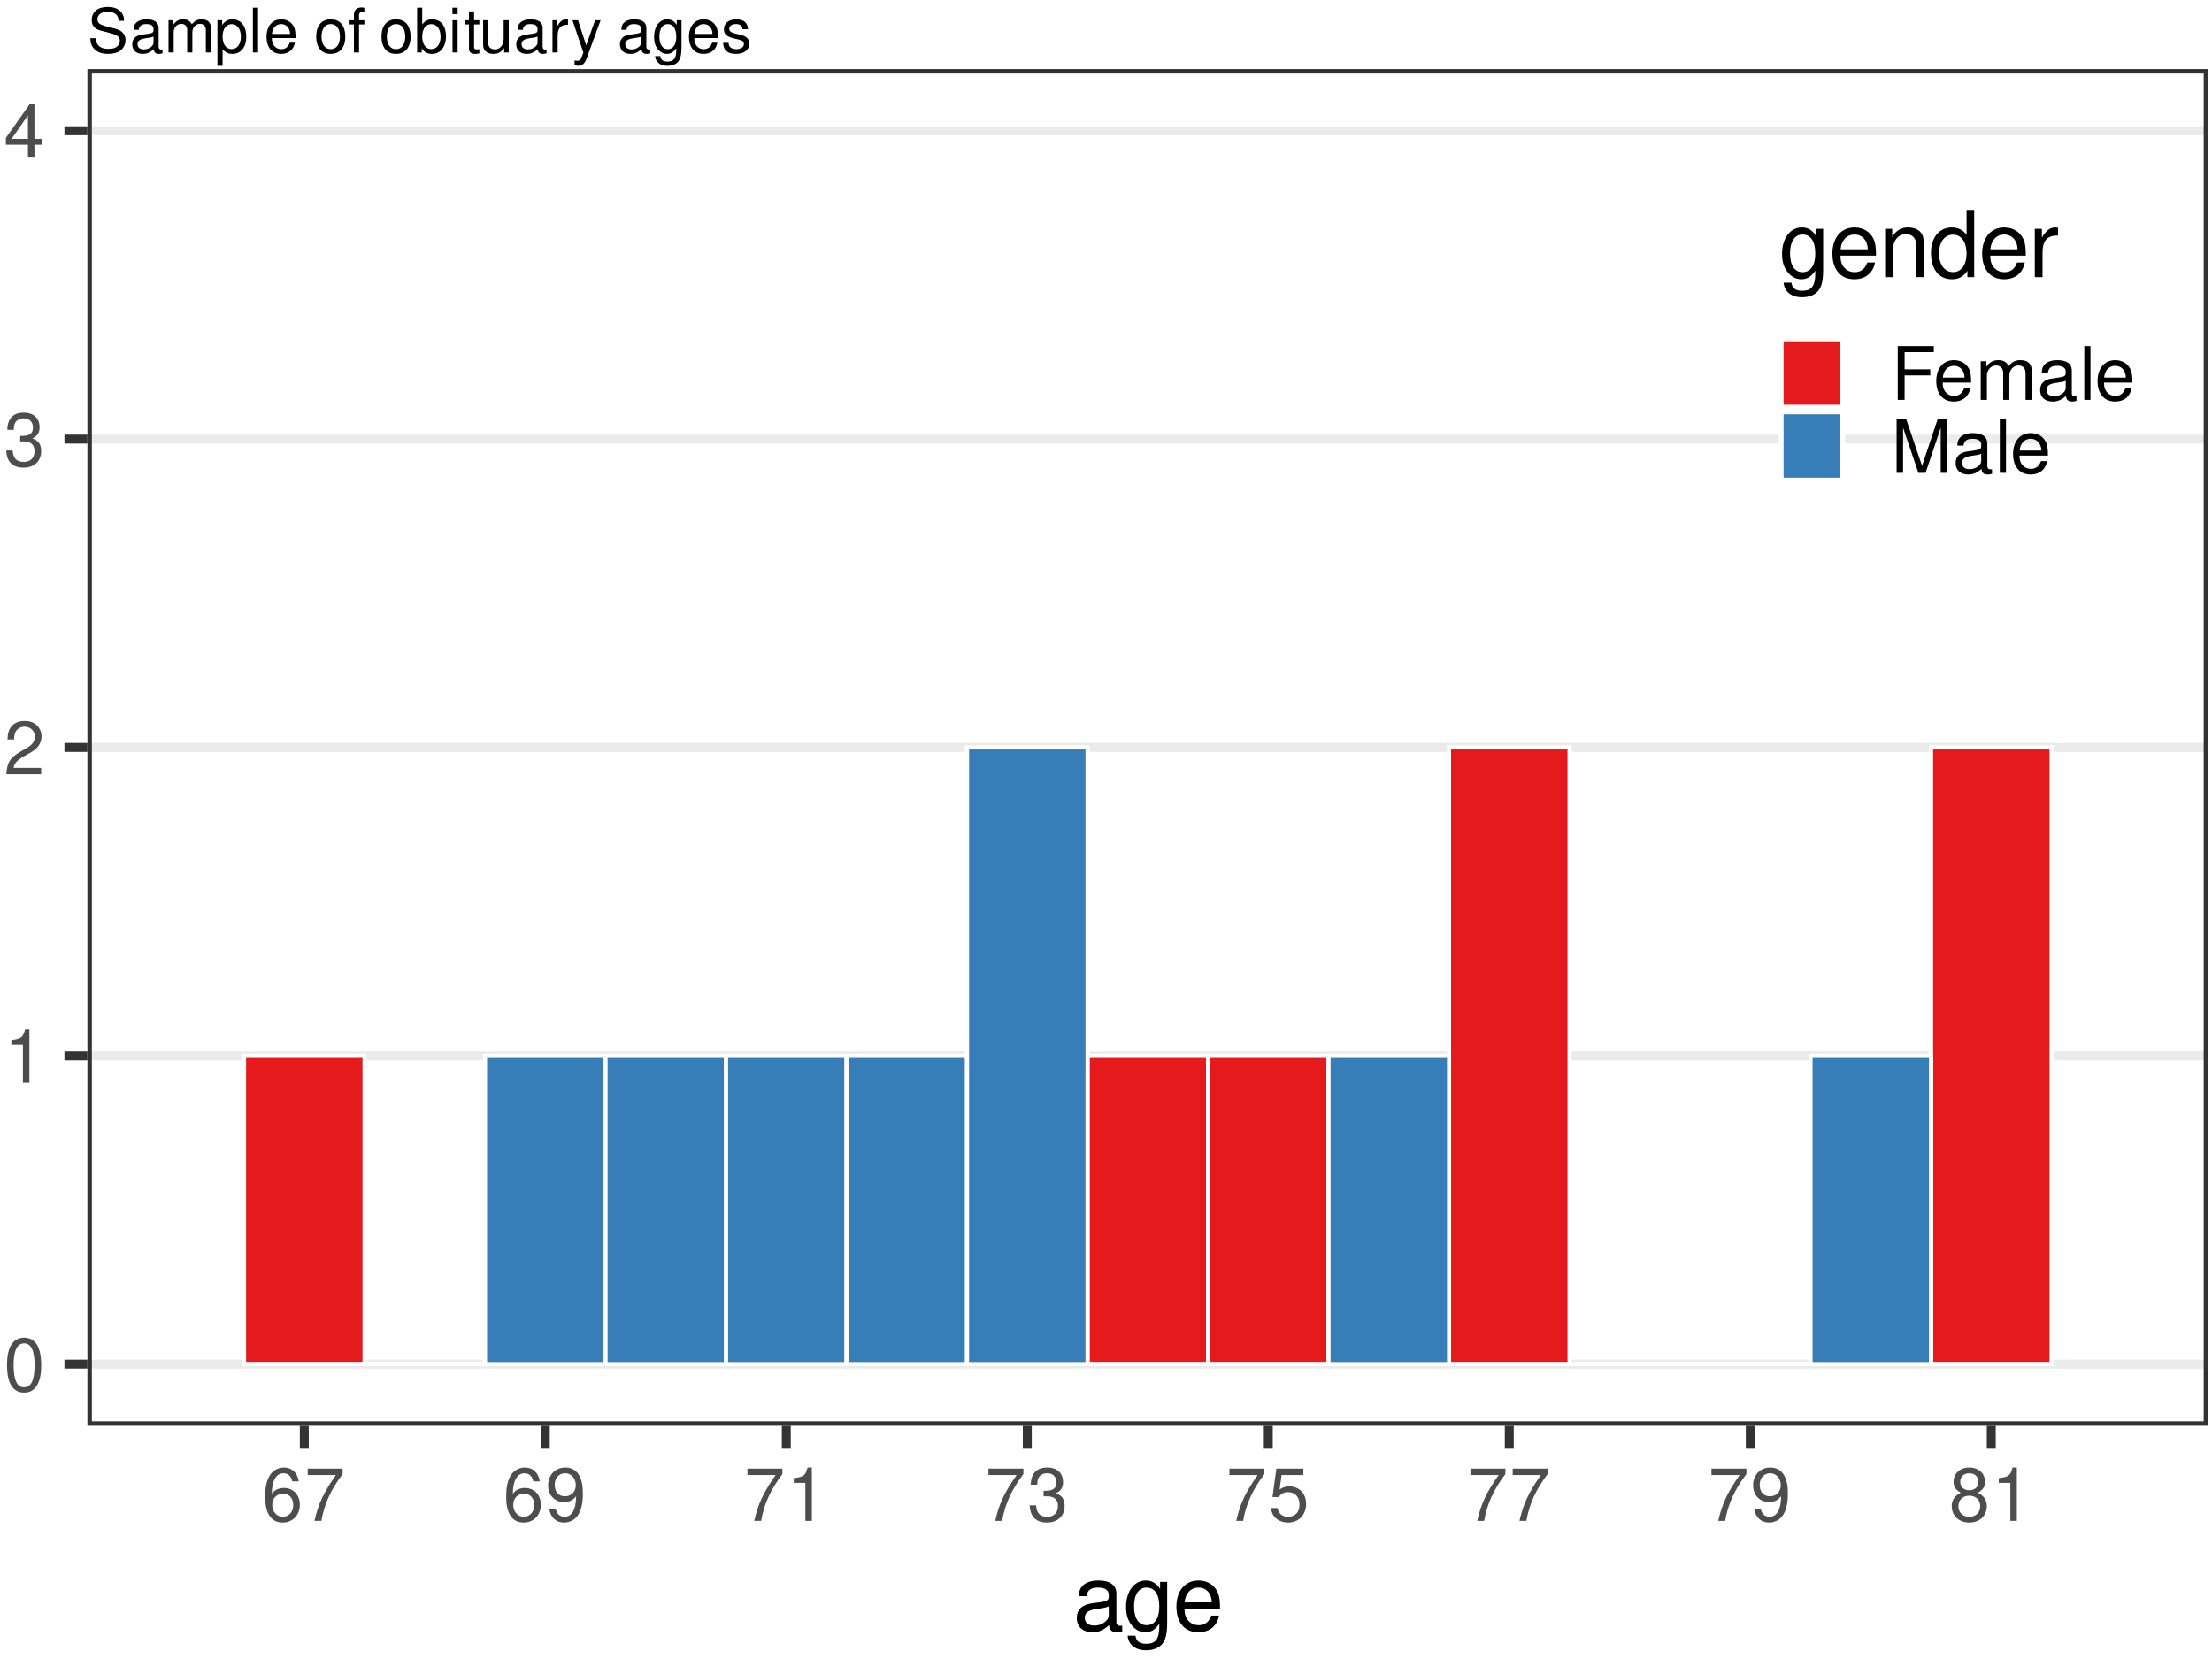 <?xml version="1.0" encoding="UTF-8"?>
<svg xmlns="http://www.w3.org/2000/svg" xmlns:xlink="http://www.w3.org/1999/xlink" width="576pt" height="432pt" viewBox="0 0 576 432" version="1.1">
<defs>
<g>
<symbol overflow="visible" id="glyph0-0">
<path style="stroke:none;" d=""/>
</symbol>
<symbol overflow="visible" id="glyph0-1">
<path style="stroke:none;" d="M 5.281 -13.891 C 4.016 -13.891 2.859 -13.312 2.156 -12.359 C 1.266 -11.141 0.828 -9.297 0.828 -6.719 C 0.828 -2.031 2.359 0.438 5.281 0.438 C 8.156 0.438 9.734 -2.031 9.734 -6.609 C 9.734 -9.297 9.312 -11.094 8.406 -12.359 C 7.703 -13.328 6.562 -13.891 5.281 -13.891 Z M 5.281 -12.391 C 7.109 -12.391 8 -10.516 8 -6.766 C 8 -2.797 7.125 -0.953 5.25 -0.953 C 3.453 -0.953 2.547 -2.875 2.547 -6.703 C 2.547 -10.516 3.453 -12.391 5.281 -12.391 Z M 5.281 -12.391 "/>
</symbol>
<symbol overflow="visible" id="glyph0-2">
<path style="stroke:none;" d="M 4.969 -9.891 L 4.969 0 L 6.656 0 L 6.656 -13.891 L 5.547 -13.891 C 4.953 -11.75 4.578 -11.469 1.953 -11.125 L 1.953 -9.891 Z M 4.969 -9.891 "/>
</symbol>
<symbol overflow="visible" id="glyph0-3">
<path style="stroke:none;" d="M 9.719 -1.672 L 2.547 -1.672 C 2.734 -2.828 3.344 -3.547 5.016 -4.578 L 6.938 -5.641 C 8.828 -6.703 9.812 -8.125 9.812 -9.828 C 9.812 -10.984 9.359 -12.062 8.547 -12.812 C 7.734 -13.531 6.734 -13.891 5.453 -13.891 C 3.719 -13.891 2.438 -13.266 1.688 -12.078 C 1.203 -11.344 1 -10.484 0.953 -9.078 L 2.656 -9.078 C 2.703 -10.031 2.828 -10.578 3.047 -11.047 C 3.5 -11.891 4.375 -12.406 5.391 -12.406 C 6.938 -12.406 8.078 -11.297 8.078 -9.797 C 8.078 -8.688 7.453 -7.719 6.234 -7.031 L 4.469 -5.984 C 1.625 -4.359 0.812 -3.047 0.656 -0.016 L 9.719 -0.016 Z M 9.719 -1.672 "/>
</symbol>
<symbol overflow="visible" id="glyph0-4">
<path style="stroke:none;" d="M 4.25 -6.391 L 5.172 -6.391 C 7.016 -6.391 7.984 -5.531 7.984 -3.859 C 7.984 -2.109 6.938 -1.062 5.188 -1.062 C 3.328 -1.062 2.422 -2 2.297 -4.031 L 0.609 -4.031 C 0.688 -2.922 0.891 -2.188 1.203 -1.578 C 1.922 -0.234 3.25 0.438 5.109 0.438 C 7.906 0.438 9.719 -1.25 9.719 -3.875 C 9.719 -5.641 9.047 -6.609 7.406 -7.188 C 8.688 -7.703 9.312 -8.656 9.312 -10.062 C 9.312 -12.438 7.766 -13.891 5.172 -13.891 C 2.422 -13.891 0.953 -12.344 0.906 -9.406 L 2.594 -9.406 C 2.609 -10.25 2.688 -10.734 2.906 -11.156 C 3.281 -11.938 4.125 -12.406 5.188 -12.406 C 6.688 -12.406 7.578 -11.5 7.578 -10 C 7.578 -9.031 7.234 -8.438 6.484 -8.109 C 6.031 -7.906 5.422 -7.828 4.25 -7.812 Z M 4.25 -6.391 "/>
</symbol>
<symbol overflow="visible" id="glyph0-5">
<path style="stroke:none;" d="M 6.281 -3.359 L 6.281 0 L 7.969 0 L 7.969 -3.359 L 9.984 -3.359 L 9.984 -4.875 L 7.969 -4.875 L 7.969 -13.891 L 6.719 -13.891 L 0.531 -5.141 L 0.531 -3.359 Z M 6.281 -4.875 L 2.016 -4.875 L 6.281 -11 Z M 6.281 -4.875 "/>
</symbol>
<symbol overflow="visible" id="glyph0-6">
<path style="stroke:none;" d="M 9.562 -10.281 C 9.234 -12.547 7.781 -13.891 5.703 -13.891 C 4.203 -13.891 2.859 -13.156 2.062 -11.906 C 1.188 -10.547 0.828 -8.859 0.828 -6.344 C 0.828 -4 1.156 -2.516 1.984 -1.281 C 2.703 -0.156 3.891 0.438 5.391 0.438 C 7.984 0.438 9.844 -1.5 9.844 -4.203 C 9.844 -6.766 8.125 -8.562 5.688 -8.562 C 4.344 -8.562 3.281 -8.062 2.547 -7.047 C 2.578 -10.484 3.656 -12.391 5.594 -12.391 C 6.781 -12.391 7.609 -11.625 7.875 -10.281 Z M 5.469 -7.062 C 7.109 -7.062 8.125 -5.922 8.125 -4.078 C 8.125 -2.328 6.969 -1.062 5.422 -1.062 C 3.844 -1.062 2.656 -2.375 2.656 -4.141 C 2.656 -5.875 3.797 -7.062 5.469 -7.062 Z M 5.469 -7.062 "/>
</symbol>
<symbol overflow="visible" id="glyph0-7">
<path style="stroke:none;" d="M 9.984 -13.609 L 0.891 -13.609 L 0.891 -11.938 L 8.234 -11.938 C 5 -7.312 3.672 -4.469 2.656 0 L 4.453 0 C 5.203 -4.359 6.906 -8.109 9.984 -12.188 Z M 9.984 -13.609 "/>
</symbol>
<symbol overflow="visible" id="glyph0-8">
<path style="stroke:none;" d="M 1.016 -3.172 C 1.344 -0.906 2.797 0.438 4.875 0.438 C 6.391 0.438 7.734 -0.281 8.547 -1.531 C 9.391 -2.906 9.781 -4.594 9.781 -7.109 C 9.781 -9.453 9.422 -10.922 8.625 -12.156 C 7.875 -13.281 6.688 -13.891 5.188 -13.891 C 2.594 -13.891 0.734 -11.938 0.734 -9.25 C 0.734 -6.703 2.453 -4.891 4.922 -4.891 C 6.203 -4.891 7.156 -5.359 8.031 -6.406 C 8 -2.953 6.938 -1.062 5 -1.062 C 3.797 -1.062 2.969 -1.828 2.703 -3.172 Z M 5.172 -12.406 C 6.734 -12.406 7.938 -11.078 7.938 -9.297 C 7.938 -7.578 6.781 -6.391 5.109 -6.391 C 3.469 -6.391 2.453 -7.547 2.453 -9.391 C 2.453 -11.141 3.594 -12.406 5.172 -12.406 Z M 5.172 -12.406 "/>
</symbol>
<symbol overflow="visible" id="glyph0-9">
<path style="stroke:none;" d="M 9.141 -13.609 L 2.109 -13.609 L 1.094 -6.203 L 2.656 -6.203 C 3.438 -7.141 4.094 -7.469 5.172 -7.469 C 6.984 -7.469 8.125 -6.219 8.125 -4.203 C 8.125 -2.25 6.984 -1.062 5.141 -1.062 C 3.672 -1.062 2.766 -1.812 2.359 -3.344 L 0.672 -3.344 C 0.906 -2.234 1.094 -1.688 1.5 -1.188 C 2.266 -0.156 3.656 0.438 5.188 0.438 C 7.938 0.438 9.844 -1.562 9.844 -4.438 C 9.844 -7.125 8.062 -8.969 5.453 -8.969 C 4.5 -8.969 3.719 -8.719 2.938 -8.141 L 3.469 -11.938 L 9.141 -11.938 Z M 9.141 -13.609 "/>
</symbol>
<symbol overflow="visible" id="glyph0-10">
<path style="stroke:none;" d="M 7.516 -7.312 C 8.922 -8.188 9.375 -8.875 9.375 -10.172 C 9.375 -12.359 7.703 -13.891 5.281 -13.891 C 2.875 -13.891 1.188 -12.359 1.188 -10.203 C 1.188 -8.875 1.625 -8.203 3.031 -7.312 C 1.484 -6.531 0.703 -5.391 0.703 -3.859 C 0.703 -1.328 2.578 0.438 5.281 0.438 C 7.969 0.438 9.844 -1.328 9.844 -3.859 C 9.844 -5.391 9.078 -6.531 7.516 -7.312 Z M 5.281 -12.391 C 6.719 -12.391 7.641 -11.516 7.641 -10.141 C 7.641 -8.828 6.703 -7.969 5.281 -7.969 C 3.844 -7.969 2.922 -8.828 2.922 -10.172 C 2.922 -11.516 3.844 -12.391 5.281 -12.391 Z M 5.281 -6.547 C 6.969 -6.547 8.125 -5.438 8.125 -3.828 C 8.125 -2.156 6.984 -1.062 5.25 -1.062 C 3.594 -1.062 2.438 -2.188 2.438 -3.797 C 2.438 -5.453 3.578 -6.547 5.281 -6.547 Z M 5.281 -6.547 "/>
</symbol>
<symbol overflow="visible" id="glyph0-11">
<path style="stroke:none;" d="M 3.516 -6.375 L 10.203 -6.375 L 10.203 -7.953 L 3.516 -7.953 L 3.516 -12.422 L 11.125 -12.422 L 11.125 -14 L 1.734 -14 L 1.734 0 L 3.516 0 Z M 3.516 -6.375 "/>
</symbol>
<symbol overflow="visible" id="glyph0-12">
<path style="stroke:none;" d="M 9.844 -4.5 C 9.844 -6.031 9.734 -6.953 9.453 -7.703 C 8.797 -9.359 7.266 -10.344 5.375 -10.344 C 2.578 -10.344 0.766 -8.219 0.766 -4.891 C 0.766 -1.578 2.5 0.438 5.344 0.438 C 7.641 0.438 9.234 -0.859 9.641 -3.047 L 8.031 -3.047 C 7.578 -1.734 6.688 -1.031 5.391 -1.031 C 4.375 -1.031 3.516 -1.5 2.969 -2.344 C 2.594 -2.922 2.453 -3.5 2.438 -4.5 Z M 2.484 -5.797 C 2.609 -7.656 3.75 -8.875 5.359 -8.875 C 6.984 -8.875 8.125 -7.609 8.125 -5.797 Z M 2.484 -5.797 "/>
</symbol>
<symbol overflow="visible" id="glyph0-13">
<path style="stroke:none;" d="M 1.344 -10.062 L 1.344 0 L 2.953 0 L 2.953 -6.312 C 2.953 -7.781 4.016 -8.953 5.312 -8.953 C 6.516 -8.953 7.188 -8.219 7.188 -6.938 L 7.188 0 L 8.797 0 L 8.797 -6.312 C 8.797 -7.781 9.844 -8.953 11.156 -8.953 C 12.328 -8.953 13.016 -8.203 13.016 -6.938 L 13.016 0 L 14.641 0 L 14.641 -7.547 C 14.641 -9.359 13.594 -10.344 11.719 -10.344 C 10.375 -10.344 9.562 -9.953 8.625 -8.812 C 8.031 -9.891 7.219 -10.344 5.922 -10.344 C 4.578 -10.344 3.672 -9.844 2.828 -8.641 L 2.828 -10.062 Z M 1.344 -10.062 "/>
</symbol>
<symbol overflow="visible" id="glyph0-14">
<path style="stroke:none;" d="M 10.281 -0.938 C 10.094 -0.906 10.031 -0.906 9.922 -0.906 C 9.375 -0.906 9.062 -1.188 9.062 -1.688 L 9.062 -7.609 C 9.062 -9.391 7.766 -10.344 5.281 -10.344 C 3.797 -10.344 2.625 -9.922 1.938 -9.172 C 1.484 -8.656 1.281 -8.078 1.25 -7.094 L 2.859 -7.094 C 3 -8.312 3.719 -8.875 5.219 -8.875 C 6.688 -8.875 7.469 -8.328 7.469 -7.375 L 7.469 -6.953 C 7.453 -6.266 7.109 -6.016 5.797 -5.844 C 3.531 -5.547 3.188 -5.469 2.578 -5.219 C 1.406 -4.719 0.812 -3.844 0.812 -2.531 C 0.812 -0.703 2.078 0.438 4.109 0.438 C 5.375 0.438 6.391 0 7.531 -1.031 C 7.641 0 8.141 0.438 9.172 0.438 C 9.531 0.438 9.734 0.406 10.281 0.266 Z M 7.469 -3.172 C 7.469 -2.625 7.312 -2.297 6.844 -1.859 C 6.188 -1.266 5.391 -0.953 4.453 -0.953 C 3.203 -0.953 2.484 -1.562 2.484 -2.578 C 2.484 -3.625 3.172 -4.172 4.891 -4.422 C 6.609 -4.641 6.938 -4.719 7.469 -4.969 Z M 7.469 -3.172 "/>
</symbol>
<symbol overflow="visible" id="glyph0-15">
<path style="stroke:none;" d="M 2.922 -14 L 1.312 -14 L 1.312 0 L 2.922 0 Z M 2.922 -14 "/>
</symbol>
<symbol overflow="visible" id="glyph0-16">
<path style="stroke:none;" d="M 8.984 0 L 12.922 -11.734 L 12.922 0 L 14.609 0 L 14.609 -14 L 12.141 -14 L 8.062 -1.812 L 3.922 -14 L 1.438 -14 L 1.438 0 L 3.125 0 L 3.125 -11.734 L 7.109 0 Z M 8.984 0 "/>
</symbol>
<symbol overflow="visible" id="glyph1-0">
<path style="stroke:none;" d=""/>
</symbol>
<symbol overflow="visible" id="glyph1-1">
<path style="stroke:none;" d="M 12.844 -1.172 C 12.625 -1.125 12.531 -1.125 12.406 -1.125 C 11.719 -1.125 11.328 -1.484 11.328 -2.109 L 11.328 -9.5 C 11.328 -11.734 9.703 -12.938 6.594 -12.938 C 4.75 -12.938 3.281 -12.406 2.422 -11.469 C 1.844 -10.828 1.609 -10.109 1.562 -8.859 L 3.578 -8.859 C 3.75 -10.391 4.656 -11.094 6.531 -11.094 C 8.359 -11.094 9.344 -10.422 9.344 -9.219 L 9.344 -8.688 C 9.312 -7.828 8.875 -7.516 7.25 -7.297 C 4.422 -6.938 3.984 -6.844 3.219 -6.531 C 1.75 -5.906 1.016 -4.797 1.016 -3.172 C 1.016 -0.891 2.594 0.547 5.141 0.547 C 6.719 0.547 7.984 0 9.406 -1.297 C 9.547 0 10.172 0.547 11.469 0.547 C 11.906 0.547 12.172 0.5 12.844 0.344 Z M 9.344 -3.953 C 9.344 -3.281 9.141 -2.875 8.547 -2.328 C 7.734 -1.578 6.75 -1.203 5.562 -1.203 C 4.016 -1.203 3.094 -1.938 3.094 -3.219 C 3.094 -4.531 3.953 -5.203 6.125 -5.516 C 8.25 -5.812 8.656 -5.906 9.344 -6.219 Z M 9.344 -3.953 "/>
</symbol>
<symbol overflow="visible" id="glyph1-2">
<path style="stroke:none;" d="M 9.703 -12.578 L 9.703 -10.75 C 8.688 -12.266 7.578 -12.938 6 -12.938 C 2.953 -12.938 0.844 -10.109 0.844 -6.078 C 0.844 -3.953 1.344 -2.422 2.422 -1.156 C 3.359 -0.047 4.562 0.547 5.859 0.547 C 7.375 0.547 8.453 -0.125 9.5 -1.703 L 9.5 -1.062 C 9.5 2.297 8.562 3.547 6.078 3.547 C 4.375 3.547 3.484 2.875 3.281 1.438 L 1.25 1.438 C 1.438 3.766 3.281 5.234 6.031 5.234 C 7.875 5.234 9.406 4.625 10.219 3.625 C 11.188 2.453 11.547 0.891 11.547 -2.062 L 11.547 -12.578 Z M 6.188 -11.094 C 8.297 -11.094 9.5 -9.312 9.5 -6.125 C 9.5 -3.078 8.281 -1.297 6.188 -1.297 C 4.125 -1.297 2.922 -3.094 2.922 -6.188 C 2.922 -9.266 4.125 -11.094 6.188 -11.094 Z M 6.188 -11.094 "/>
</symbol>
<symbol overflow="visible" id="glyph1-3">
<path style="stroke:none;" d="M 12.312 -5.609 C 12.312 -7.531 12.172 -8.688 11.812 -9.625 C 10.984 -11.688 9.078 -12.938 6.719 -12.938 C 3.219 -12.938 0.953 -10.266 0.953 -6.125 C 0.953 -1.969 3.125 0.547 6.672 0.547 C 9.547 0.547 11.547 -1.078 12.047 -3.812 L 10.031 -3.812 C 9.484 -2.156 8.359 -1.297 6.75 -1.297 C 5.469 -1.297 4.391 -1.875 3.719 -2.922 C 3.234 -3.641 3.078 -4.375 3.047 -5.609 Z M 3.094 -7.25 C 3.266 -9.578 4.688 -11.094 6.703 -11.094 C 8.734 -11.094 10.156 -9.5 10.156 -7.25 Z M 3.094 -7.25 "/>
</symbol>
<symbol overflow="visible" id="glyph1-4">
<path style="stroke:none;" d="M 1.688 -12.578 L 1.688 0 L 3.703 0 L 3.703 -6.938 C 3.703 -9.5 5.047 -11.188 7.109 -11.188 C 8.688 -11.188 9.703 -10.219 9.703 -8.719 L 9.703 0 L 11.688 0 L 11.688 -9.5 C 11.688 -11.594 10.125 -12.938 7.703 -12.938 C 5.828 -12.938 4.625 -12.219 3.531 -10.469 L 3.531 -12.578 Z M 1.688 -12.578 "/>
</symbol>
<symbol overflow="visible" id="glyph1-5">
<path style="stroke:none;" d="M 11.875 -17.5 L 9.891 -17.5 L 9.891 -10.984 C 9.047 -12.266 7.703 -12.938 6.031 -12.938 C 2.766 -12.938 0.625 -10.312 0.625 -6.312 C 0.625 -2.062 2.688 0.547 6.094 0.547 C 7.828 0.547 9.031 -0.094 10.109 -1.656 L 10.109 0 L 11.875 0 Z M 6.359 -11.062 C 8.516 -11.062 9.891 -9.172 9.891 -6.141 C 9.891 -3.234 8.5 -1.312 6.391 -1.312 C 4.172 -1.312 2.719 -3.266 2.719 -6.188 C 2.719 -9.125 4.172 -11.062 6.359 -11.062 Z M 6.359 -11.062 "/>
</symbol>
<symbol overflow="visible" id="glyph1-6">
<path style="stroke:none;" d="M 1.656 -12.578 L 1.656 0 L 3.672 0 L 3.672 -6.531 C 3.703 -9.547 4.938 -10.891 7.703 -10.828 L 7.703 -12.859 C 7.375 -12.906 7.172 -12.938 6.938 -12.938 C 5.641 -12.938 4.656 -12.172 3.5 -10.297 L 3.5 -12.578 Z M 1.656 -12.578 "/>
</symbol>
<symbol overflow="visible" id="glyph2-0">
<path style="stroke:none;" d=""/>
</symbol>
<symbol overflow="visible" id="glyph2-1">
<path style="stroke:none;" d="M 9.531 -8.234 C 9.531 -9.047 9.484 -9.266 9.234 -9.812 C 8.594 -11.156 7.234 -11.859 5.266 -11.859 C 2.703 -11.859 1.125 -10.547 1.125 -8.438 C 1.125 -7.016 1.875 -6.109 3.406 -5.719 L 6.297 -4.938 C 7.797 -4.562 8.453 -3.969 8.453 -3.062 C 8.453 -2.438 8.109 -1.797 7.609 -1.438 C 7.156 -1.109 6.422 -0.938 5.469 -0.938 C 4.188 -0.938 3.344 -1.25 2.781 -1.922 C 2.359 -2.438 2.156 -2.984 2.172 -3.719 L 0.766 -3.719 C 0.781 -2.641 0.984 -1.938 1.453 -1.297 C 2.25 -0.188 3.594 0.375 5.375 0.375 C 6.766 0.375 7.906 0.047 8.656 -0.531 C 9.438 -1.156 9.938 -2.188 9.938 -3.203 C 9.938 -4.641 9.047 -5.703 7.453 -6.125 L 4.531 -6.906 C 3.125 -7.297 2.609 -7.75 2.609 -8.641 C 2.609 -9.828 3.641 -10.609 5.219 -10.609 C 7.078 -10.609 8.109 -9.781 8.125 -8.234 Z M 9.531 -8.234 "/>
</symbol>
<symbol overflow="visible" id="glyph2-2">
<path style="stroke:none;" d="M 8.562 -0.781 C 8.422 -0.75 8.359 -0.75 8.266 -0.75 C 7.812 -0.75 7.547 -0.984 7.547 -1.406 L 7.547 -6.344 C 7.547 -7.828 6.469 -8.625 4.406 -8.625 C 3.172 -8.625 2.188 -8.266 1.609 -7.641 C 1.234 -7.219 1.078 -6.734 1.047 -5.906 L 2.391 -5.906 C 2.5 -6.922 3.109 -7.391 4.359 -7.391 C 5.562 -7.391 6.219 -6.938 6.219 -6.141 L 6.219 -5.797 C 6.203 -5.219 5.922 -5.016 4.828 -4.859 C 2.938 -4.625 2.656 -4.562 2.141 -4.359 C 1.172 -3.938 0.672 -3.203 0.672 -2.109 C 0.672 -0.594 1.734 0.375 3.422 0.375 C 4.484 0.375 5.328 0 6.266 -0.859 C 6.375 0 6.781 0.375 7.641 0.375 C 7.938 0.375 8.109 0.344 8.562 0.219 Z M 6.219 -2.641 C 6.219 -2.188 6.094 -1.922 5.703 -1.547 C 5.156 -1.062 4.5 -0.797 3.719 -0.797 C 2.672 -0.797 2.062 -1.297 2.062 -2.141 C 2.062 -3.031 2.641 -3.469 4.078 -3.688 C 5.5 -3.875 5.781 -3.938 6.219 -4.141 Z M 6.219 -2.641 "/>
</symbol>
<symbol overflow="visible" id="glyph2-3">
<path style="stroke:none;" d="M 1.125 -8.391 L 1.125 0 L 2.469 0 L 2.469 -5.266 C 2.469 -6.484 3.344 -7.453 4.438 -7.453 C 5.422 -7.453 5.984 -6.844 5.984 -5.781 L 5.984 0 L 7.328 0 L 7.328 -5.266 C 7.328 -6.484 8.203 -7.453 9.297 -7.453 C 10.266 -7.453 10.844 -6.828 10.844 -5.781 L 10.844 0 L 12.188 0 L 12.188 -6.281 C 12.188 -7.797 11.328 -8.625 9.766 -8.625 C 8.641 -8.625 7.969 -8.281 7.188 -7.344 C 6.688 -8.234 6.016 -8.625 4.922 -8.625 C 3.812 -8.625 3.062 -8.203 2.359 -7.203 L 2.359 -8.391 Z M 1.125 -8.391 "/>
</symbol>
<symbol overflow="visible" id="glyph2-4">
<path style="stroke:none;" d="M 0.859 3.484 L 2.203 3.484 L 2.203 -0.875 C 2.906 -0.016 3.703 0.375 4.781 0.375 C 6.953 0.375 8.375 -1.375 8.375 -4.047 C 8.375 -6.859 6.984 -8.625 4.766 -8.625 C 3.625 -8.625 2.719 -8.109 2.094 -7.125 L 2.094 -8.391 L 0.859 -8.391 Z M 4.547 -7.375 C 6.016 -7.375 6.969 -6.078 6.969 -4.078 C 6.969 -2.172 6 -0.875 4.547 -0.875 C 3.125 -0.875 2.203 -2.156 2.203 -4.125 C 2.203 -6.094 3.125 -7.375 4.547 -7.375 Z M 4.547 -7.375 "/>
</symbol>
<symbol overflow="visible" id="glyph2-5">
<path style="stroke:none;" d="M 2.438 -11.656 L 1.094 -11.656 L 1.094 0 L 2.438 0 Z M 2.438 -11.656 "/>
</symbol>
<symbol overflow="visible" id="glyph2-6">
<path style="stroke:none;" d="M 8.203 -3.75 C 8.203 -5.031 8.109 -5.797 7.875 -6.422 C 7.328 -7.797 6.047 -8.625 4.484 -8.625 C 2.141 -8.625 0.641 -6.844 0.641 -4.078 C 0.641 -1.312 2.078 0.375 4.453 0.375 C 6.375 0.375 7.703 -0.719 8.031 -2.547 L 6.688 -2.547 C 6.312 -1.438 5.562 -0.859 4.5 -0.859 C 3.641 -0.859 2.922 -1.25 2.484 -1.953 C 2.156 -2.438 2.047 -2.906 2.031 -3.75 Z M 2.062 -4.828 C 2.172 -6.391 3.125 -7.391 4.469 -7.391 C 5.828 -7.391 6.766 -6.344 6.766 -4.828 Z M 2.062 -4.828 "/>
</symbol>
<symbol overflow="visible" id="glyph2-7">
<path style="stroke:none;" d=""/>
</symbol>
<symbol overflow="visible" id="glyph2-8">
<path style="stroke:none;" d="M 4.359 -8.625 C 1.984 -8.625 0.578 -6.938 0.578 -4.125 C 0.578 -1.297 1.984 0.375 4.375 0.375 C 6.734 0.375 8.156 -1.312 8.156 -4.062 C 8.156 -6.969 6.781 -8.625 4.359 -8.625 Z M 4.375 -7.391 C 5.875 -7.391 6.766 -6.156 6.766 -4.078 C 6.766 -2.094 5.844 -0.859 4.375 -0.859 C 2.875 -0.859 1.969 -2.094 1.969 -4.125 C 1.969 -6.156 2.875 -7.391 4.375 -7.391 Z M 4.375 -7.391 "/>
</symbol>
<symbol overflow="visible" id="glyph2-9">
<path style="stroke:none;" d="M 4.125 -8.391 L 2.734 -8.391 L 2.734 -9.703 C 2.734 -10.25 3.047 -10.547 3.656 -10.547 C 3.781 -10.547 3.828 -10.547 4.125 -10.531 L 4.125 -11.625 C 3.828 -11.703 3.641 -11.719 3.375 -11.719 C 2.141 -11.719 1.406 -11.016 1.406 -9.812 L 1.406 -8.391 L 0.281 -8.391 L 0.281 -7.297 L 1.406 -7.297 L 1.406 0 L 2.734 0 L 2.734 -7.297 L 4.125 -7.297 Z M 4.125 -8.391 "/>
</symbol>
<symbol overflow="visible" id="glyph2-10">
<path style="stroke:none;" d="M 0.859 -11.656 L 0.859 0 L 2.062 0 L 2.062 -1.078 C 2.703 -0.094 3.547 0.375 4.719 0.375 C 6.922 0.375 8.375 -1.438 8.375 -4.219 C 8.375 -6.938 7.016 -8.625 4.781 -8.625 C 3.625 -8.625 2.812 -8.188 2.188 -7.25 L 2.188 -11.656 Z M 4.531 -7.375 C 6.016 -7.375 6.969 -6.078 6.969 -4.078 C 6.969 -2.172 5.984 -0.875 4.531 -0.875 C 3.109 -0.875 2.188 -2.156 2.188 -4.125 C 2.188 -6.094 3.109 -7.375 4.531 -7.375 Z M 4.531 -7.375 "/>
</symbol>
<symbol overflow="visible" id="glyph2-11">
<path style="stroke:none;" d="M 2.406 -8.391 L 1.078 -8.391 L 1.078 0 L 2.406 0 Z M 2.406 -11.656 L 1.062 -11.656 L 1.062 -9.984 L 2.406 -9.984 Z M 2.406 -11.656 "/>
</symbol>
<symbol overflow="visible" id="glyph2-12">
<path style="stroke:none;" d="M 4.062 -8.391 L 2.688 -8.391 L 2.688 -10.688 L 1.359 -10.688 L 1.359 -8.391 L 0.219 -8.391 L 0.219 -7.297 L 1.359 -7.297 L 1.359 -0.953 C 1.359 -0.094 1.938 0.375 2.969 0.375 C 3.328 0.375 3.609 0.344 4.062 0.25 L 4.062 -0.859 C 3.875 -0.812 3.703 -0.797 3.422 -0.797 C 2.844 -0.797 2.688 -0.953 2.688 -1.547 L 2.688 -7.297 L 4.062 -7.297 Z M 4.062 -8.391 "/>
</symbol>
<symbol overflow="visible" id="glyph2-13">
<path style="stroke:none;" d="M 7.719 0 L 7.719 -8.391 L 6.391 -8.391 L 6.391 -3.625 C 6.391 -1.922 5.484 -0.797 4.094 -0.797 C 3.047 -0.797 2.375 -1.438 2.375 -2.453 L 2.375 -8.391 L 1.047 -8.391 L 1.047 -1.922 C 1.047 -0.531 2.078 0.375 3.719 0.375 C 4.938 0.375 5.734 -0.062 6.516 -1.172 L 6.516 0 Z M 7.719 0 "/>
</symbol>
<symbol overflow="visible" id="glyph2-14">
<path style="stroke:none;" d="M 1.109 -8.391 L 1.109 0 L 2.453 0 L 2.453 -4.359 C 2.469 -6.375 3.297 -7.266 5.141 -7.219 L 5.141 -8.578 C 4.906 -8.609 4.781 -8.625 4.625 -8.625 C 3.766 -8.625 3.109 -8.109 2.344 -6.859 L 2.344 -8.391 Z M 1.109 -8.391 "/>
</symbol>
<symbol overflow="visible" id="glyph2-15">
<path style="stroke:none;" d="M 6.203 -8.391 L 3.891 -1.859 L 1.75 -8.391 L 0.312 -8.391 L 3.156 0.031 L 2.641 1.359 C 2.422 1.953 2.125 2.172 1.562 2.172 C 1.344 2.172 1.156 2.141 0.859 2.078 L 0.859 3.281 C 1.141 3.422 1.406 3.484 1.766 3.484 C 2.188 3.484 2.656 3.344 3.016 3.094 C 3.422 2.781 3.656 2.438 3.922 1.766 L 7.641 -8.391 Z M 6.203 -8.391 "/>
</symbol>
<symbol overflow="visible" id="glyph2-16">
<path style="stroke:none;" d="M 6.469 -8.391 L 6.469 -7.172 C 5.797 -8.172 5.062 -8.625 4 -8.625 C 1.969 -8.625 0.562 -6.734 0.562 -4.047 C 0.562 -2.641 0.891 -1.609 1.609 -0.766 C 2.234 -0.031 3.047 0.375 3.906 0.375 C 4.906 0.375 5.625 -0.078 6.344 -1.141 L 6.344 -0.703 C 6.344 1.531 5.719 2.375 4.047 2.375 C 2.906 2.375 2.312 1.922 2.188 0.953 L 0.828 0.953 C 0.953 2.516 2.188 3.484 4.016 3.484 C 5.25 3.484 6.266 3.094 6.812 2.422 C 7.453 1.625 7.703 0.594 7.703 -1.375 L 7.703 -8.391 Z M 4.125 -7.391 C 5.531 -7.391 6.344 -6.203 6.344 -4.078 C 6.344 -2.047 5.516 -0.859 4.125 -0.859 C 2.75 -0.859 1.953 -2.062 1.953 -4.125 C 1.953 -6.172 2.75 -7.391 4.125 -7.391 Z M 4.125 -7.391 "/>
</symbol>
<symbol overflow="visible" id="glyph2-17">
<path style="stroke:none;" d="M 7.016 -6.047 C 6.984 -7.703 5.906 -8.625 3.969 -8.625 C 2.016 -8.625 0.75 -7.609 0.75 -6.062 C 0.75 -4.75 1.422 -4.125 3.406 -3.641 L 4.656 -3.344 C 5.578 -3.125 5.953 -2.781 5.953 -2.188 C 5.953 -1.391 5.172 -0.859 4 -0.859 C 3.281 -0.859 2.672 -1.078 2.344 -1.422 C 2.125 -1.656 2.031 -1.906 1.953 -2.5 L 0.547 -2.5 C 0.609 -0.562 1.703 0.375 3.891 0.375 C 6 0.375 7.344 -0.672 7.344 -2.281 C 7.344 -3.531 6.641 -4.219 4.969 -4.625 L 3.703 -4.922 C 2.609 -5.188 2.141 -5.531 2.141 -6.125 C 2.141 -6.906 2.828 -7.391 3.922 -7.391 C 4.984 -7.391 5.562 -6.922 5.594 -6.047 Z M 7.016 -6.047 "/>
</symbol>
</g>
<clipPath id="clip1">
  <path d="M 22.758 17.992 L 575.004 17.992 L 575.004 371.266 L 22.758 371.266 Z M 22.758 17.992 "/>
</clipPath>
<clipPath id="clip2">
  <path d="M 22.758 354 L 575.004 354 L 575.004 357 L 22.758 357 Z M 22.758 354 "/>
</clipPath>
<clipPath id="clip3">
  <path d="M 22.758 273 L 575.004 273 L 575.004 277 L 22.758 277 Z M 22.758 273 "/>
</clipPath>
<clipPath id="clip4">
  <path d="M 22.758 193 L 575.004 193 L 575.004 196 L 22.758 196 Z M 22.758 193 "/>
</clipPath>
<clipPath id="clip5">
  <path d="M 22.758 113 L 575.004 113 L 575.004 116 L 22.758 116 Z M 22.758 113 "/>
</clipPath>
<clipPath id="clip6">
  <path d="M 22.758 32 L 575.004 32 L 575.004 36 L 22.758 36 Z M 22.758 32 "/>
</clipPath>
<clipPath id="clip7">
  <path d="M 22.758 17.992 L 575.004 17.992 L 575.004 371.266 L 22.758 371.266 Z M 22.758 17.992 "/>
</clipPath>
</defs>
<g id="surface0000">
<rect x="0" y="0" width="576" height="432" style="fill:rgb(100%,100%,100%);fill-opacity:1;stroke:none;"/>
<rect x="0" y="0" width="576" height="432" style="fill:rgb(100%,100%,100%);fill-opacity:1;stroke:none;"/>
<path style="fill:none;stroke-width:2.328;stroke-linecap:round;stroke-linejoin:round;stroke:rgb(100%,100%,100%);stroke-opacity:1;stroke-miterlimit:10;" d="M 0 432 L 576 432 L 576 0 L 0 0 Z M 0 432 "/>
<g clip-path="url(#clip1)" clip-rule="nonzero">
<path style=" stroke:none;fill-rule:nonzero;fill:rgb(100%,100%,100%);fill-opacity:1;" d="M 22.758 371.266 L 575.004 371.266 L 575.004 17.992 L 22.758 17.992 Z M 22.758 371.266 "/>
</g>
<g clip-path="url(#clip2)" clip-rule="nonzero">
<path style="fill:none;stroke-width:2.328;stroke-linecap:butt;stroke-linejoin:round;stroke:rgb(92.157%,92.157%,92.157%);stroke-opacity:1;stroke-miterlimit:10;" d="M 22.758 355.207 L 575.004 355.207 "/>
</g>
<g clip-path="url(#clip3)" clip-rule="nonzero">
<path style="fill:none;stroke-width:2.328;stroke-linecap:butt;stroke-linejoin:round;stroke:rgb(92.157%,92.157%,92.157%);stroke-opacity:1;stroke-miterlimit:10;" d="M 22.758 274.918 L 575.004 274.918 "/>
</g>
<g clip-path="url(#clip4)" clip-rule="nonzero">
<path style="fill:none;stroke-width:2.328;stroke-linecap:butt;stroke-linejoin:round;stroke:rgb(92.157%,92.157%,92.157%);stroke-opacity:1;stroke-miterlimit:10;" d="M 22.758 194.629 L 575.004 194.629 "/>
</g>
<g clip-path="url(#clip5)" clip-rule="nonzero">
<path style="fill:none;stroke-width:2.328;stroke-linecap:butt;stroke-linejoin:round;stroke:rgb(92.157%,92.157%,92.157%);stroke-opacity:1;stroke-miterlimit:10;" d="M 22.758 114.34 L 575.004 114.34 "/>
</g>
<g clip-path="url(#clip6)" clip-rule="nonzero">
<path style="fill:none;stroke-width:2.328;stroke-linecap:butt;stroke-linejoin:round;stroke:rgb(92.157%,92.157%,92.157%);stroke-opacity:1;stroke-miterlimit:10;" d="M 22.758 34.051 L 575.004 34.051 "/>
</g>
<path style="fill-rule:nonzero;fill:rgb(89.412%,10.196%,10.98%);fill-opacity:1;stroke-width:1.067;stroke-linecap:square;stroke-linejoin:miter;stroke:rgb(100%,100%,100%);stroke-opacity:1;stroke-miterlimit:10;" d="M 63.547 355.207 L 94.926 355.207 L 94.926 274.918 L 63.547 274.918 Z M 63.547 355.207 "/>
<path style="fill:none;stroke-width:1.067;stroke-linecap:square;stroke-linejoin:miter;stroke:rgb(100%,100%,100%);stroke-opacity:1;stroke-miterlimit:10;" d="M 94.926 355.207 L 126.305 355.207 Z M 94.926 355.207 "/>
<path style="fill:none;stroke-width:1.067;stroke-linecap:square;stroke-linejoin:miter;stroke:rgb(100%,100%,100%);stroke-opacity:1;stroke-miterlimit:10;" d="M 126.301 355.207 L 157.68 355.207 Z M 126.301 355.207 "/>
<path style="fill:none;stroke-width:1.067;stroke-linecap:square;stroke-linejoin:miter;stroke:rgb(100%,100%,100%);stroke-opacity:1;stroke-miterlimit:10;" d="M 157.68 355.207 L 189.059 355.207 Z M 157.68 355.207 "/>
<path style="fill:none;stroke-width:1.067;stroke-linecap:square;stroke-linejoin:miter;stroke:rgb(100%,100%,100%);stroke-opacity:1;stroke-miterlimit:10;" d="M 189.059 355.207 L 220.438 355.207 Z M 189.059 355.207 "/>
<path style="fill:none;stroke-width:1.067;stroke-linecap:square;stroke-linejoin:miter;stroke:rgb(100%,100%,100%);stroke-opacity:1;stroke-miterlimit:10;" d="M 220.434 355.207 L 251.812 355.207 Z M 220.434 355.207 "/>
<path style="fill:none;stroke-width:1.067;stroke-linecap:square;stroke-linejoin:miter;stroke:rgb(100%,100%,100%);stroke-opacity:1;stroke-miterlimit:10;" d="M 251.812 355.207 L 283.191 355.207 Z M 251.812 355.207 "/>
<path style="fill-rule:nonzero;fill:rgb(89.412%,10.196%,10.98%);fill-opacity:1;stroke-width:1.067;stroke-linecap:square;stroke-linejoin:miter;stroke:rgb(100%,100%,100%);stroke-opacity:1;stroke-miterlimit:10;" d="M 283.191 355.207 L 314.57 355.207 L 314.57 274.918 L 283.191 274.918 Z M 283.191 355.207 "/>
<path style="fill-rule:nonzero;fill:rgb(89.412%,10.196%,10.98%);fill-opacity:1;stroke-width:1.067;stroke-linecap:square;stroke-linejoin:miter;stroke:rgb(100%,100%,100%);stroke-opacity:1;stroke-miterlimit:10;" d="M 314.57 355.207 L 345.949 355.207 L 345.949 274.918 L 314.57 274.918 Z M 314.57 355.207 "/>
<path style="fill:none;stroke-width:1.067;stroke-linecap:square;stroke-linejoin:miter;stroke:rgb(100%,100%,100%);stroke-opacity:1;stroke-miterlimit:10;" d="M 345.945 355.207 L 377.324 355.207 Z M 345.945 355.207 "/>
<path style="fill-rule:nonzero;fill:rgb(89.412%,10.196%,10.98%);fill-opacity:1;stroke-width:1.067;stroke-linecap:square;stroke-linejoin:miter;stroke:rgb(100%,100%,100%);stroke-opacity:1;stroke-miterlimit:10;" d="M 377.324 355.207 L 408.703 355.207 L 408.703 194.629 L 377.324 194.629 Z M 377.324 355.207 "/>
<path style="fill:none;stroke-width:1.067;stroke-linecap:square;stroke-linejoin:miter;stroke:rgb(100%,100%,100%);stroke-opacity:1;stroke-miterlimit:10;" d="M 408.703 355.207 L 440.082 355.207 Z M 408.703 355.207 "/>
<path style="fill:none;stroke-width:1.067;stroke-linecap:square;stroke-linejoin:miter;stroke:rgb(100%,100%,100%);stroke-opacity:1;stroke-miterlimit:10;" d="M 440.078 355.207 L 471.457 355.207 Z M 440.078 355.207 "/>
<path style="fill:none;stroke-width:1.067;stroke-linecap:square;stroke-linejoin:miter;stroke:rgb(100%,100%,100%);stroke-opacity:1;stroke-miterlimit:10;" d="M 471.457 355.207 L 502.836 355.207 Z M 471.457 355.207 "/>
<path style="fill-rule:nonzero;fill:rgb(89.412%,10.196%,10.98%);fill-opacity:1;stroke-width:1.067;stroke-linecap:square;stroke-linejoin:miter;stroke:rgb(100%,100%,100%);stroke-opacity:1;stroke-miterlimit:10;" d="M 502.836 355.207 L 534.215 355.207 L 534.215 194.629 L 502.836 194.629 Z M 502.836 355.207 "/>
<path style="fill:none;stroke-width:1.067;stroke-linecap:square;stroke-linejoin:miter;stroke:rgb(100%,100%,100%);stroke-opacity:1;stroke-miterlimit:10;" d="M 63.547 355.207 L 94.926 355.207 Z M 63.547 355.207 "/>
<path style="fill:none;stroke-width:1.067;stroke-linecap:square;stroke-linejoin:miter;stroke:rgb(100%,100%,100%);stroke-opacity:1;stroke-miterlimit:10;" d="M 94.926 355.207 L 126.305 355.207 Z M 94.926 355.207 "/>
<path style="fill-rule:nonzero;fill:rgb(21.569%,49.412%,72.157%);fill-opacity:1;stroke-width:1.067;stroke-linecap:square;stroke-linejoin:miter;stroke:rgb(100%,100%,100%);stroke-opacity:1;stroke-miterlimit:10;" d="M 126.301 355.207 L 157.68 355.207 L 157.68 274.918 L 126.301 274.918 Z M 126.301 355.207 "/>
<path style="fill-rule:nonzero;fill:rgb(21.569%,49.412%,72.157%);fill-opacity:1;stroke-width:1.067;stroke-linecap:square;stroke-linejoin:miter;stroke:rgb(100%,100%,100%);stroke-opacity:1;stroke-miterlimit:10;" d="M 157.68 355.207 L 189.059 355.207 L 189.059 274.918 L 157.68 274.918 Z M 157.68 355.207 "/>
<path style="fill-rule:nonzero;fill:rgb(21.569%,49.412%,72.157%);fill-opacity:1;stroke-width:1.067;stroke-linecap:square;stroke-linejoin:miter;stroke:rgb(100%,100%,100%);stroke-opacity:1;stroke-miterlimit:10;" d="M 189.059 355.207 L 220.438 355.207 L 220.438 274.918 L 189.059 274.918 Z M 189.059 355.207 "/>
<path style="fill-rule:nonzero;fill:rgb(21.569%,49.412%,72.157%);fill-opacity:1;stroke-width:1.067;stroke-linecap:square;stroke-linejoin:miter;stroke:rgb(100%,100%,100%);stroke-opacity:1;stroke-miterlimit:10;" d="M 220.434 355.207 L 251.812 355.207 L 251.812 274.918 L 220.434 274.918 Z M 220.434 355.207 "/>
<path style="fill-rule:nonzero;fill:rgb(21.569%,49.412%,72.157%);fill-opacity:1;stroke-width:1.067;stroke-linecap:square;stroke-linejoin:miter;stroke:rgb(100%,100%,100%);stroke-opacity:1;stroke-miterlimit:10;" d="M 251.812 355.207 L 283.191 355.207 L 283.191 194.629 L 251.812 194.629 Z M 251.812 355.207 "/>
<path style="fill:none;stroke-width:1.067;stroke-linecap:square;stroke-linejoin:miter;stroke:rgb(100%,100%,100%);stroke-opacity:1;stroke-miterlimit:10;" d="M 283.191 355.207 L 314.57 355.207 Z M 283.191 355.207 "/>
<path style="fill:none;stroke-width:1.067;stroke-linecap:square;stroke-linejoin:miter;stroke:rgb(100%,100%,100%);stroke-opacity:1;stroke-miterlimit:10;" d="M 314.57 355.207 L 345.949 355.207 Z M 314.57 355.207 "/>
<path style="fill-rule:nonzero;fill:rgb(21.569%,49.412%,72.157%);fill-opacity:1;stroke-width:1.067;stroke-linecap:square;stroke-linejoin:miter;stroke:rgb(100%,100%,100%);stroke-opacity:1;stroke-miterlimit:10;" d="M 345.945 355.207 L 377.324 355.207 L 377.324 274.918 L 345.945 274.918 Z M 345.945 355.207 "/>
<path style="fill:none;stroke-width:1.067;stroke-linecap:square;stroke-linejoin:miter;stroke:rgb(100%,100%,100%);stroke-opacity:1;stroke-miterlimit:10;" d="M 377.324 355.207 L 408.703 355.207 Z M 377.324 355.207 "/>
<path style="fill:none;stroke-width:1.067;stroke-linecap:square;stroke-linejoin:miter;stroke:rgb(100%,100%,100%);stroke-opacity:1;stroke-miterlimit:10;" d="M 408.703 355.207 L 440.082 355.207 Z M 408.703 355.207 "/>
<path style="fill:none;stroke-width:1.067;stroke-linecap:square;stroke-linejoin:miter;stroke:rgb(100%,100%,100%);stroke-opacity:1;stroke-miterlimit:10;" d="M 440.078 355.207 L 471.457 355.207 Z M 440.078 355.207 "/>
<path style="fill-rule:nonzero;fill:rgb(21.569%,49.412%,72.157%);fill-opacity:1;stroke-width:1.067;stroke-linecap:square;stroke-linejoin:miter;stroke:rgb(100%,100%,100%);stroke-opacity:1;stroke-miterlimit:10;" d="M 471.457 355.207 L 502.836 355.207 L 502.836 274.918 L 471.457 274.918 Z M 471.457 355.207 "/>
<path style="fill:none;stroke-width:1.067;stroke-linecap:square;stroke-linejoin:miter;stroke:rgb(100%,100%,100%);stroke-opacity:1;stroke-miterlimit:10;" d="M 502.836 355.207 L 534.215 355.207 Z M 502.836 355.207 "/>
<g clip-path="url(#clip7)" clip-rule="nonzero">
<path style="fill:none;stroke-width:2.328;stroke-linecap:round;stroke-linejoin:round;stroke:rgb(20%,20%,20%);stroke-opacity:1;stroke-miterlimit:10;" d="M 22.758 371.266 L 575.004 371.266 L 575.004 17.992 L 22.758 17.992 Z M 22.758 371.266 "/>
</g>
<g style="fill:rgb(30.196%,30.196%,30.196%);fill-opacity:1;">
  <use xlink:href="#glyph0-1" x="0.996" y="362.203"/>
</g>
<g style="fill:rgb(30.196%,30.196%,30.196%);fill-opacity:1;">
  <use xlink:href="#glyph0-2" x="0.996" y="281.914"/>
</g>
<g style="fill:rgb(30.196%,30.196%,30.196%);fill-opacity:1;">
  <use xlink:href="#glyph0-3" x="0.996" y="201.625"/>
</g>
<g style="fill:rgb(30.196%,30.196%,30.196%);fill-opacity:1;">
  <use xlink:href="#glyph0-4" x="0.996" y="121.336"/>
</g>
<g style="fill:rgb(30.196%,30.196%,30.196%);fill-opacity:1;">
  <use xlink:href="#glyph0-5" x="0.996" y="41.047"/>
</g>
<path style="fill:none;stroke-width:2.328;stroke-linecap:butt;stroke-linejoin:round;stroke:rgb(20%,20%,20%);stroke-opacity:1;stroke-miterlimit:10;" d="M 16.777 355.207 L 22.758 355.207 "/>
<path style="fill:none;stroke-width:2.328;stroke-linecap:butt;stroke-linejoin:round;stroke:rgb(20%,20%,20%);stroke-opacity:1;stroke-miterlimit:10;" d="M 16.777 274.918 L 22.758 274.918 "/>
<path style="fill:none;stroke-width:2.328;stroke-linecap:butt;stroke-linejoin:round;stroke:rgb(20%,20%,20%);stroke-opacity:1;stroke-miterlimit:10;" d="M 16.777 194.629 L 22.758 194.629 "/>
<path style="fill:none;stroke-width:2.328;stroke-linecap:butt;stroke-linejoin:round;stroke:rgb(20%,20%,20%);stroke-opacity:1;stroke-miterlimit:10;" d="M 16.777 114.34 L 22.758 114.34 "/>
<path style="fill:none;stroke-width:2.328;stroke-linecap:butt;stroke-linejoin:round;stroke:rgb(20%,20%,20%);stroke-opacity:1;stroke-miterlimit:10;" d="M 16.777 34.051 L 22.758 34.051 "/>
<path style="fill:none;stroke-width:2.328;stroke-linecap:butt;stroke-linejoin:round;stroke:rgb(20%,20%,20%);stroke-opacity:1;stroke-miterlimit:10;" d="M 79.234 377.242 L 79.234 371.266 "/>
<path style="fill:none;stroke-width:2.328;stroke-linecap:butt;stroke-linejoin:round;stroke:rgb(20%,20%,20%);stroke-opacity:1;stroke-miterlimit:10;" d="M 141.992 377.242 L 141.992 371.266 "/>
<path style="fill:none;stroke-width:2.328;stroke-linecap:butt;stroke-linejoin:round;stroke:rgb(20%,20%,20%);stroke-opacity:1;stroke-miterlimit:10;" d="M 204.746 377.242 L 204.746 371.266 "/>
<path style="fill:none;stroke-width:2.328;stroke-linecap:butt;stroke-linejoin:round;stroke:rgb(20%,20%,20%);stroke-opacity:1;stroke-miterlimit:10;" d="M 267.504 377.242 L 267.504 371.266 "/>
<path style="fill:none;stroke-width:2.328;stroke-linecap:butt;stroke-linejoin:round;stroke:rgb(20%,20%,20%);stroke-opacity:1;stroke-miterlimit:10;" d="M 330.258 377.242 L 330.258 371.266 "/>
<path style="fill:none;stroke-width:2.328;stroke-linecap:butt;stroke-linejoin:round;stroke:rgb(20%,20%,20%);stroke-opacity:1;stroke-miterlimit:10;" d="M 393.012 377.242 L 393.012 371.266 "/>
<path style="fill:none;stroke-width:2.328;stroke-linecap:butt;stroke-linejoin:round;stroke:rgb(20%,20%,20%);stroke-opacity:1;stroke-miterlimit:10;" d="M 455.77 377.242 L 455.77 371.266 "/>
<path style="fill:none;stroke-width:2.328;stroke-linecap:butt;stroke-linejoin:round;stroke:rgb(20%,20%,20%);stroke-opacity:1;stroke-miterlimit:10;" d="M 518.523 377.242 L 518.523 371.266 "/>
<g style="fill:rgb(30.196%,30.196%,30.196%);fill-opacity:1;">
  <use xlink:href="#glyph0-6" x="68.234" y="396.023"/>
  <use xlink:href="#glyph0-7" x="79.234" y="396.023"/>
</g>
<g style="fill:rgb(30.196%,30.196%,30.196%);fill-opacity:1;">
  <use xlink:href="#glyph0-6" x="130.992" y="396.023"/>
  <use xlink:href="#glyph0-8" x="141.992" y="396.023"/>
</g>
<g style="fill:rgb(30.196%,30.196%,30.196%);fill-opacity:1;">
  <use xlink:href="#glyph0-7" x="193.746" y="396.023"/>
  <use xlink:href="#glyph0-2" x="204.746" y="396.023"/>
</g>
<g style="fill:rgb(30.196%,30.196%,30.196%);fill-opacity:1;">
  <use xlink:href="#glyph0-7" x="256.504" y="396.023"/>
  <use xlink:href="#glyph0-4" x="267.504" y="396.023"/>
</g>
<g style="fill:rgb(30.196%,30.196%,30.196%);fill-opacity:1;">
  <use xlink:href="#glyph0-7" x="319.258" y="396.023"/>
  <use xlink:href="#glyph0-9" x="330.258" y="396.023"/>
</g>
<g style="fill:rgb(30.196%,30.196%,30.196%);fill-opacity:1;">
  <use xlink:href="#glyph0-7" x="382.012" y="396.023"/>
  <use xlink:href="#glyph0-7" x="393.012" y="396.023"/>
</g>
<g style="fill:rgb(30.196%,30.196%,30.196%);fill-opacity:1;">
  <use xlink:href="#glyph0-7" x="444.77" y="396.023"/>
  <use xlink:href="#glyph0-8" x="455.77" y="396.023"/>
</g>
<g style="fill:rgb(30.196%,30.196%,30.196%);fill-opacity:1;">
  <use xlink:href="#glyph0-10" x="507.523" y="396.023"/>
  <use xlink:href="#glyph0-2" x="518.523" y="396.023"/>
</g>
<g style="fill:rgb(0%,0%,0%);fill-opacity:1;">
  <use xlink:href="#glyph1-1" x="279.379" y="424.5"/>
  <use xlink:href="#glyph1-2" x="292.379" y="424.5"/>
  <use xlink:href="#glyph1-3" x="305.379" y="424.5"/>
</g>
<g style="fill:rgb(0%,0%,0%);fill-opacity:1;">
  <use xlink:href="#glyph1-2" x="463.199" y="72.164"/>
  <use xlink:href="#glyph1-3" x="476.199" y="72.164"/>
  <use xlink:href="#glyph1-4" x="489.199" y="72.164"/>
  <use xlink:href="#glyph1-5" x="502.199" y="72.164"/>
  <use xlink:href="#glyph1-3" x="515.199" y="72.164"/>
  <use xlink:href="#glyph1-6" x="528.199" y="72.164"/>
</g>
<path style=" stroke:none;fill-rule:nonzero;fill:rgb(100%,100%,100%);fill-opacity:1;" d="M 463.199 106.625 L 480.48 106.625 L 480.48 87.625 L 463.199 87.625 Z M 463.199 106.625 "/>
<path style="fill-rule:nonzero;fill:rgb(89.412%,10.196%,10.98%);fill-opacity:1;stroke-width:1.067;stroke-linecap:square;stroke-linejoin:miter;stroke:rgb(100%,100%,100%);stroke-opacity:1;stroke-miterlimit:10;" d="M 463.906 105.918 L 479.77 105.918 L 479.77 88.336 L 463.906 88.336 Z M 463.906 105.918 "/>
<path style=" stroke:none;fill-rule:nonzero;fill:rgb(100%,100%,100%);fill-opacity:1;" d="M 463.199 125.625 L 480.48 125.625 L 480.48 106.625 L 463.199 106.625 Z M 463.199 125.625 "/>
<path style="fill-rule:nonzero;fill:rgb(21.569%,49.412%,72.157%);fill-opacity:1;stroke-width:1.067;stroke-linecap:square;stroke-linejoin:miter;stroke:rgb(100%,100%,100%);stroke-opacity:1;stroke-miterlimit:10;" d="M 463.906 124.918 L 479.77 124.918 L 479.77 107.336 L 463.906 107.336 Z M 463.906 124.918 "/>
<g style="fill:rgb(0%,0%,0%);fill-opacity:1;">
  <use xlink:href="#glyph0-11" x="492.434" y="104.121"/>
  <use xlink:href="#glyph0-12" x="503.434" y="104.121"/>
  <use xlink:href="#glyph0-13" x="514.434" y="104.121"/>
  <use xlink:href="#glyph0-14" x="530.434" y="104.121"/>
  <use xlink:href="#glyph0-15" x="541.434" y="104.121"/>
  <use xlink:href="#glyph0-12" x="545.434" y="104.121"/>
</g>
<g style="fill:rgb(0%,0%,0%);fill-opacity:1;">
  <use xlink:href="#glyph0-16" x="492.434" y="123.121"/>
  <use xlink:href="#glyph0-14" x="508.434" y="123.121"/>
  <use xlink:href="#glyph0-15" x="519.434" y="123.121"/>
  <use xlink:href="#glyph0-12" x="523.434" y="123.121"/>
</g>
<g style="fill:rgb(0%,0%,0%);fill-opacity:1;">
  <use xlink:href="#glyph2-1" x="22.758" y="13.656"/>
  <use xlink:href="#glyph2-2" x="33.758" y="13.656"/>
  <use xlink:href="#glyph2-3" x="42.758" y="13.656"/>
  <use xlink:href="#glyph2-4" x="55.758" y="13.656"/>
  <use xlink:href="#glyph2-5" x="64.758" y="13.656"/>
  <use xlink:href="#glyph2-6" x="68.758" y="13.656"/>
  <use xlink:href="#glyph2-7" x="77.758" y="13.656"/>
  <use xlink:href="#glyph2-8" x="81.758" y="13.656"/>
  <use xlink:href="#glyph2-9" x="90.758" y="13.656"/>
  <use xlink:href="#glyph2-7" x="94.758" y="13.656"/>
  <use xlink:href="#glyph2-8" x="98.758" y="13.656"/>
  <use xlink:href="#glyph2-10" x="107.758" y="13.656"/>
  <use xlink:href="#glyph2-11" x="116.758" y="13.656"/>
  <use xlink:href="#glyph2-12" x="120.758" y="13.656"/>
  <use xlink:href="#glyph2-13" x="124.758" y="13.656"/>
  <use xlink:href="#glyph2-2" x="133.758" y="13.656"/>
  <use xlink:href="#glyph2-14" x="142.758" y="13.656"/>
  <use xlink:href="#glyph2-15" x="148.758" y="13.656"/>
  <use xlink:href="#glyph2-7" x="156.758" y="13.656"/>
  <use xlink:href="#glyph2-2" x="160.758" y="13.656"/>
  <use xlink:href="#glyph2-16" x="169.758" y="13.656"/>
  <use xlink:href="#glyph2-6" x="178.758" y="13.656"/>
  <use xlink:href="#glyph2-17" x="187.758" y="13.656"/>
</g>
</g>
</svg>
